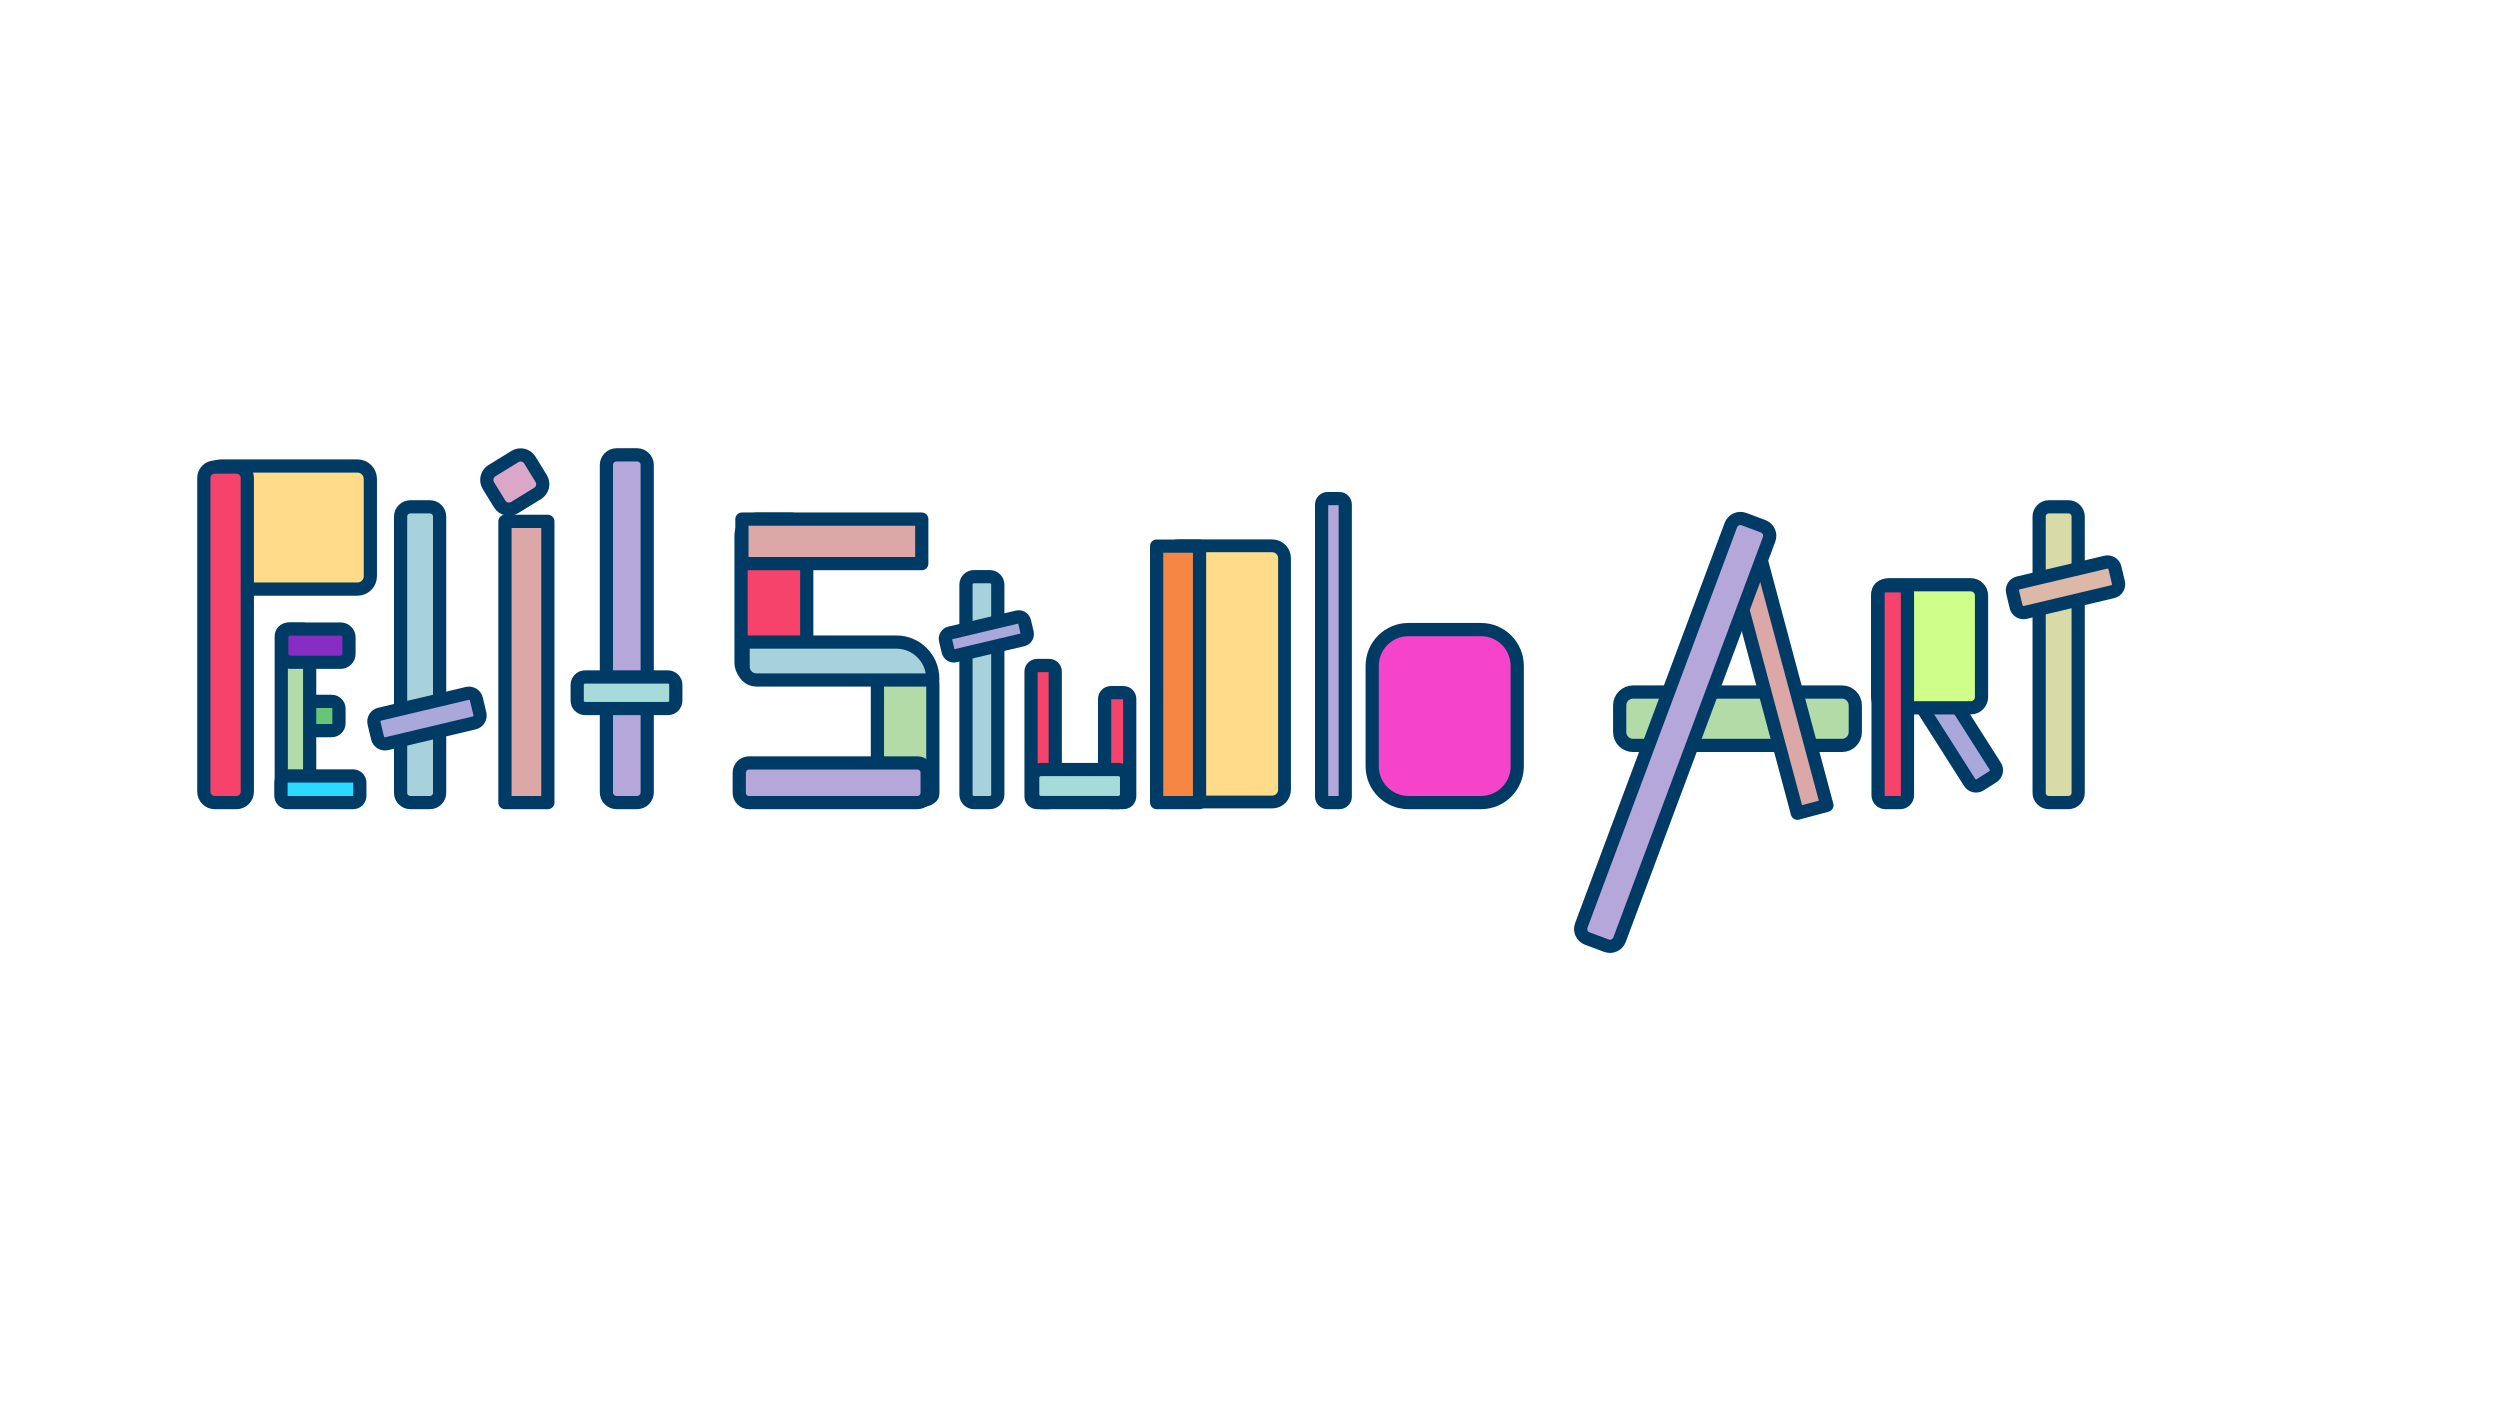<?xml version="1.0" encoding="UTF-8" standalone="no"?><!DOCTYPE svg PUBLIC "-//W3C//DTD SVG 1.1//EN" "http://www.w3.org/Graphics/SVG/1.1/DTD/svg11.dtd"><svg width="100%" height="100%" viewBox="0 0 1600 900" version="1.1" xmlns="http://www.w3.org/2000/svg" xmlns:xlink="http://www.w3.org/1999/xlink" xml:space="preserve" xmlns:serif="http://www.serif.com/" style="fill-rule:evenodd;clip-rule:evenodd;stroke-linecap:round;stroke-linejoin:round;stroke-miterlimit:1.5;"><g><g><path d="M1228.61,441.494c-2.258,1.437 -2.925,4.437 -1.488,6.695l33.477,52.6c1.437,2.258 4.437,2.925 6.695,1.488l8.183,-5.208c2.258,-1.437 2.924,-4.437 1.487,-6.695l-33.477,-52.6c-1.437,-2.258 -4.437,-2.925 -6.695,-1.488l-8.182,5.208Z" style="fill:#aaa7db;stroke:#003b66;stroke-width:8.46px;"/><g><path d="M1268.18,381.192c0,-3.836 -3.114,-6.95 -6.95,-6.95l-52.6,-0c-3.836,-0 -6.95,3.114 -6.95,6.95l-0,64.876c-0,3.836 3.114,6.95 6.95,6.95l52.6,-0c3.836,-0 6.95,-3.114 6.95,-6.95l0,-64.876Z" style="fill:#cfff8a;stroke:#003b66;stroke-width:8.46px;"/><path d="M1220.78,379.63c-0,-2.597 -2.108,-4.706 -4.705,-4.706l-9.41,0c-2.597,0 -4.705,2.109 -4.705,4.706l-0,129.316c-0,2.597 2.108,4.705 4.705,4.705l9.41,-0c2.597,-0 4.705,-2.108 4.705,-4.705l-0,-129.316Z" style="fill:#f5436c;stroke:#003b66;stroke-width:8.46px;"/></g><g><path d="M1178.85,477.071c4.714,0 8.542,-3.827 8.542,-8.542l-0,-17.084c-0,-4.714 -3.828,-8.542 -8.542,-8.542l-133.711,0c-4.715,0 -8.542,3.828 -8.542,8.542l-0,17.084c-0,4.715 3.827,8.542 8.542,8.542l133.711,0Z" style="fill:#b2dba7;stroke:#003b66;stroke-width:8.46px;"/><path d="M1123.57,345.033l-18.899,5.064l45.654,170.383l18.899,-5.064l-45.654,-170.383Z" style="fill:#dba7a7;stroke:#003b66;stroke-width:8.46px;"/><path d="M1132.22,345.211c1.261,-3.376 -0.456,-7.14 -3.832,-8.401l-12.232,-4.57c-3.376,-1.262 -7.14,0.455 -8.402,3.831l-95.715,256.194c-1.261,3.376 0.456,7.14 3.831,8.402l12.233,4.57c3.376,1.261 7.14,-0.456 8.401,-3.831l95.716,-256.195Z" style="fill:#b6a7db;stroke:#003b66;stroke-width:8.46px;"/></g><g><path d="M1330.03,330.605c0,-3.447 -2.798,-6.245 -6.245,-6.245l-12.491,0c-3.447,0 -6.245,2.798 -6.245,6.245l-0,176.801c-0,3.446 2.798,6.245 6.245,6.245l12.491,-0c3.447,-0 6.245,-2.799 6.245,-6.245l0,-176.801Z" style="fill:#d8dba7;stroke:#003b66;stroke-width:8.46px;"/><path d="M1353.55,363.384c-0.617,-2.605 -3.233,-4.218 -5.837,-3.6l-56.046,13.288c-2.604,0.617 -4.218,3.233 -3.6,5.837l2.237,9.438c0.618,2.604 3.234,4.217 5.838,3.599l56.046,-13.287c2.604,-0.618 4.217,-3.233 3.6,-5.838l-2.238,-9.437Z" style="fill:#dbb8a7;stroke:#003b66;stroke-width:8.46px;"/></g></g><g><g><path d="M216.948,453.554c0,-2.586 -2.098,-4.684 -4.684,-4.684l-19.133,-0c-2.585,-0 -4.684,2.098 -4.684,4.684l-0,9.368c-0,2.585 2.099,4.684 4.684,4.684l19.133,-0c2.586,-0 4.684,-2.099 4.684,-4.684l0,-9.368Z" style="fill:#68c477;stroke:#003b66;stroke-width:8.46px;"/><path d="M198.174,407.177c0,-2.507 -2.035,-4.542 -4.542,-4.542l-9.084,0c-2.507,0 -4.542,2.035 -4.542,4.542l0,101.724c0,2.506 2.035,4.542 4.542,4.542l9.084,-0c2.507,-0 4.542,-2.036 4.542,-4.542l0,-101.724Z" style="fill:#b2dba7;stroke:#003b66;stroke-width:8.46px;"/><path d="M230.291,500.876c-0,-2.35 -1.908,-4.258 -4.259,-4.258l-41.938,0c-2.35,0 -4.258,1.908 -4.258,4.258l-0,8.517c-0,2.35 1.908,4.258 4.258,4.258l41.938,-0c2.351,-0 4.259,-1.908 4.259,-4.258l-0,-8.517Z" style="fill:#2bdaff;stroke:#003b66;stroke-width:8.46px;"/><path d="M223.357,407.913c-0,-2.93 -2.379,-5.309 -5.309,-5.309l-32.409,0c-2.93,0 -5.309,2.379 -5.309,5.309l0,10.617c0,2.93 2.379,5.308 5.309,5.308l32.409,0c2.93,0 5.309,-2.378 5.309,-5.308l-0,-10.617Z" style="fill:#872dc3;stroke:#003b66;stroke-width:8.46px;"/></g><g><path d="M237.019,306.475c-0,-4.544 -3.69,-8.233 -8.234,-8.233l-87.367,-0c-4.544,-0 -8.233,3.689 -8.233,8.233l-0,62.309c-0,4.545 3.689,8.234 8.233,8.234l87.367,-0c4.544,-0 8.234,-3.689 8.234,-8.234l-0,-62.309Z" style="fill:#ffdb8a;stroke:#003b66;stroke-width:8.46px;"/><path d="M158.28,305.879c-0,-3.838 -3.117,-6.955 -6.955,-6.955l-13.91,0c-3.839,0 -6.955,3.117 -6.955,6.955l-0,200.817c-0,3.838 3.116,6.955 6.955,6.955l13.91,-0c3.838,-0 6.955,-3.117 6.955,-6.955l-0,-200.817Z" style="fill:#f5436c;stroke:#003b66;stroke-width:8.46px;"/></g><g><path d="M281.361,330.605c-0,-3.447 -2.799,-6.245 -6.246,-6.245l-12.49,0c-3.447,0 -6.246,2.798 -6.246,6.245l0,176.801c0,3.446 2.799,6.245 6.246,6.245l12.49,-0c3.447,-0 6.246,-2.799 6.246,-6.245l-0,-176.801Z" style="fill:#a7d2db;stroke:#003b66;stroke-width:8.46px;"/><path d="M304.883,447.384c-0.617,-2.605 -3.233,-4.218 -5.837,-3.6l-56.046,13.288c-2.604,0.617 -4.217,3.233 -3.6,5.837l2.238,9.438c0.617,2.604 3.233,4.217 5.837,3.599l56.046,-13.287c2.604,-0.618 4.217,-3.233 3.6,-5.838l-2.238,-9.437Z" style="fill:#aaa7db;stroke:#003b66;stroke-width:8.46px;"/></g><g><rect x="323.162" y="333.671" width="27.465" height="179.98" style="fill:#dba7a7;stroke:#003b66;stroke-width:8.46px;"/><path d="M339.09,294.442c-2.004,-3.257 -6.275,-4.275 -9.533,-2.271l-14.73,9.064c-3.257,2.004 -4.275,6.276 -2.271,9.533l7.263,11.803c2.004,3.257 6.275,4.274 9.532,2.27l14.731,-9.064c3.257,-2.004 4.274,-6.276 2.27,-9.533l-7.262,-11.802Z" style="fill:#dba7c9;stroke:#003b66;stroke-width:8.46px;"/></g><g><path d="M414.216,297.619c0,-3.604 -2.925,-6.53 -6.529,-6.53l-13.059,0c-3.603,0 -6.529,2.926 -6.529,6.53l0,209.503c0,3.603 2.926,6.529 6.529,6.529l13.059,-0c3.604,-0 6.529,-2.926 6.529,-6.529l0,-209.503Z" style="fill:#b6a7db;stroke:#003b66;stroke-width:8.46px;"/><path d="M432.512,448.405c0,2.787 -2.262,5.049 -5.049,5.049l-53.008,0c-2.787,0 -5.049,-2.262 -5.049,-5.049l-0,-10.099c-0,-2.787 2.262,-5.05 5.049,-5.05l53.008,0c2.787,0 5.049,2.263 5.049,5.05l0,10.099Z" style="fill:#a7dbda;stroke:#003b66;stroke-width:8.46px;"/></g></g><g><g><path d="M822.097,357.248c-0,-4.374 -3.552,-7.926 -7.926,-7.926l-59.982,0c-4.374,0 -7.926,3.552 -7.926,7.926l0,148.125c0,4.374 3.552,7.926 7.926,7.926l59.982,-0c4.374,-0 7.926,-3.552 7.926,-7.926l-0,-148.125Z" style="fill:#ffdb8a;stroke:#003b66;stroke-width:8.19px;"/><rect x="740.24" y="349.509" width="27.465" height="164.142" style="fill:#f58643;stroke:#003b66;stroke-width:8.46px;"/></g><g><path d="M971.025,426.13c-0,-12.808 -10.398,-23.205 -23.205,-23.205l-46.41,-0c-12.808,-0 -23.205,10.397 -23.205,23.205l-0,64.316c-0,12.807 10.397,23.205 23.205,23.205l46.41,-0c12.807,-0 23.205,-10.398 23.205,-23.205l-0,-64.316Z" style="fill:#f543ca;stroke:#003b66;stroke-width:8.46px;"/></g><g><path d="M675.355,429.795c0,-2.136 -1.734,-3.871 -3.871,-3.871l-7.742,0c-2.136,0 -3.871,1.735 -3.871,3.871l0,79.985c0,2.136 1.735,3.871 3.871,3.871l7.742,-0c2.137,-0 3.871,-1.735 3.871,-3.871l0,-79.985Z" style="fill:#f5436c;stroke:#003b66;stroke-width:8.46px;"/><path d="M723.025,447.309c-0,-2.219 -1.802,-4.021 -4.021,-4.021l-8.042,0c-2.219,0 -4.021,1.802 -4.021,4.021l-0,62.321c-0,2.219 1.802,4.021 4.021,4.021l8.042,-0c2.219,-0 4.021,-1.802 4.021,-4.021l-0,-62.321Z" style="fill:#f5436c;stroke:#003b66;stroke-width:8.46px;"/><path d="M721.009,508.351c0,2.919 -2.369,5.288 -5.288,5.288l-49.513,0c-2.919,0 -5.288,-2.369 -5.288,-5.288l-0,-10.576c-0,-2.918 2.369,-5.288 5.288,-5.288l49.513,0c2.919,0 5.288,2.37 5.288,5.288l0,10.576Z" style="fill:#a7dbda;stroke:#003b66;stroke-width:8.46px;"/></g><g><path d="M516.321,342.748c0,-5.801 -4.71,-10.511 -10.511,-10.511l-21.024,-0c-5.801,-0 -10.512,4.71 -10.512,10.511l0,81.263c0,5.801 4.711,10.511 10.512,10.511l21.024,0c5.801,0 10.511,-4.71 10.511,-10.511l0,-81.263Z" style="fill:#f5436c;stroke:#003b66;stroke-width:8.46px;"/><path d="M597.023,437.466c-0,-2.443 -3.974,-4.426 -8.869,-4.426l-17.738,-0c-4.895,-0 -8.869,1.983 -8.869,4.426l-0,70.63c-0,2.443 3.974,4.426 8.869,4.426l17.738,0c4.895,0 8.869,-1.983 8.869,-4.426l-0,-70.63Z" style="fill:#b2dba7;stroke:#003b66;stroke-width:8.46px;"/><path d="M475.6,410.92l-0,15.788c-0,4.685 3.798,8.483 8.482,8.483c27.57,-0 112.872,-0 112.872,-0l0,-0.945c0,-12.883 -10.443,-23.326 -23.326,-23.326c-35.251,-0 -98.028,-0 -98.028,-0Z" style="fill:#a7d2db;stroke:#003b66;stroke-width:8.46px;"/><path d="M589.934,360.718l0,-28.489l-115.107,0l0,28.489l115.107,-0Z" style="fill:#dba7a7;stroke:#003b66;stroke-width:8.46px;"/><path d="M479.288,488.276c-3.41,0 -6.178,2.843 -6.178,6.344l0,12.687c0,3.501 2.768,6.344 6.178,6.344l107.91,-0c3.409,-0 6.177,-2.843 6.177,-6.344l0,-12.687c0,-3.501 -2.768,-6.344 -6.177,-6.344l-107.91,0Z" style="fill:#b6a7db;stroke:#003b66;stroke-width:8.46px;"/></g><g><path d="M638.592,374.173c0,-2.811 -2.282,-5.093 -5.093,-5.093l-10.185,0c-2.811,0 -5.093,2.282 -5.093,5.093l0,134.385c0,2.811 2.282,5.093 5.093,5.093l10.185,-0c2.811,-0 5.093,-2.282 5.093,-5.093l0,-134.385Z" style="fill:#a7d2db;stroke:#003b66;stroke-width:8.46px;"/><path d="M655.662,397.659c-0.477,-2.01 -2.496,-3.256 -4.506,-2.779l-43.262,10.257c-2.01,0.477 -3.256,2.496 -2.779,4.506l1.727,7.285c0.477,2.01 2.496,3.255 4.506,2.779l43.262,-10.257c2.011,-0.477 3.256,-2.496 2.779,-4.506l-1.727,-7.285Z" style="fill:#aaa7db;stroke:#003b66;stroke-width:8.46px;"/></g><g><path d="M860.961,322.869c-0,-2.086 -1.693,-3.78 -3.779,-3.78l-7.559,0c-2.085,0 -3.779,1.694 -3.779,3.78l0,187.003c0,2.085 1.694,3.779 3.779,3.779l7.559,-0c2.086,-0 3.779,-1.694 3.779,-3.779l-0,-187.003Z" style="fill:#b6a7db;stroke:#003b66;stroke-width:8.46px;"/></g></g></g></svg>